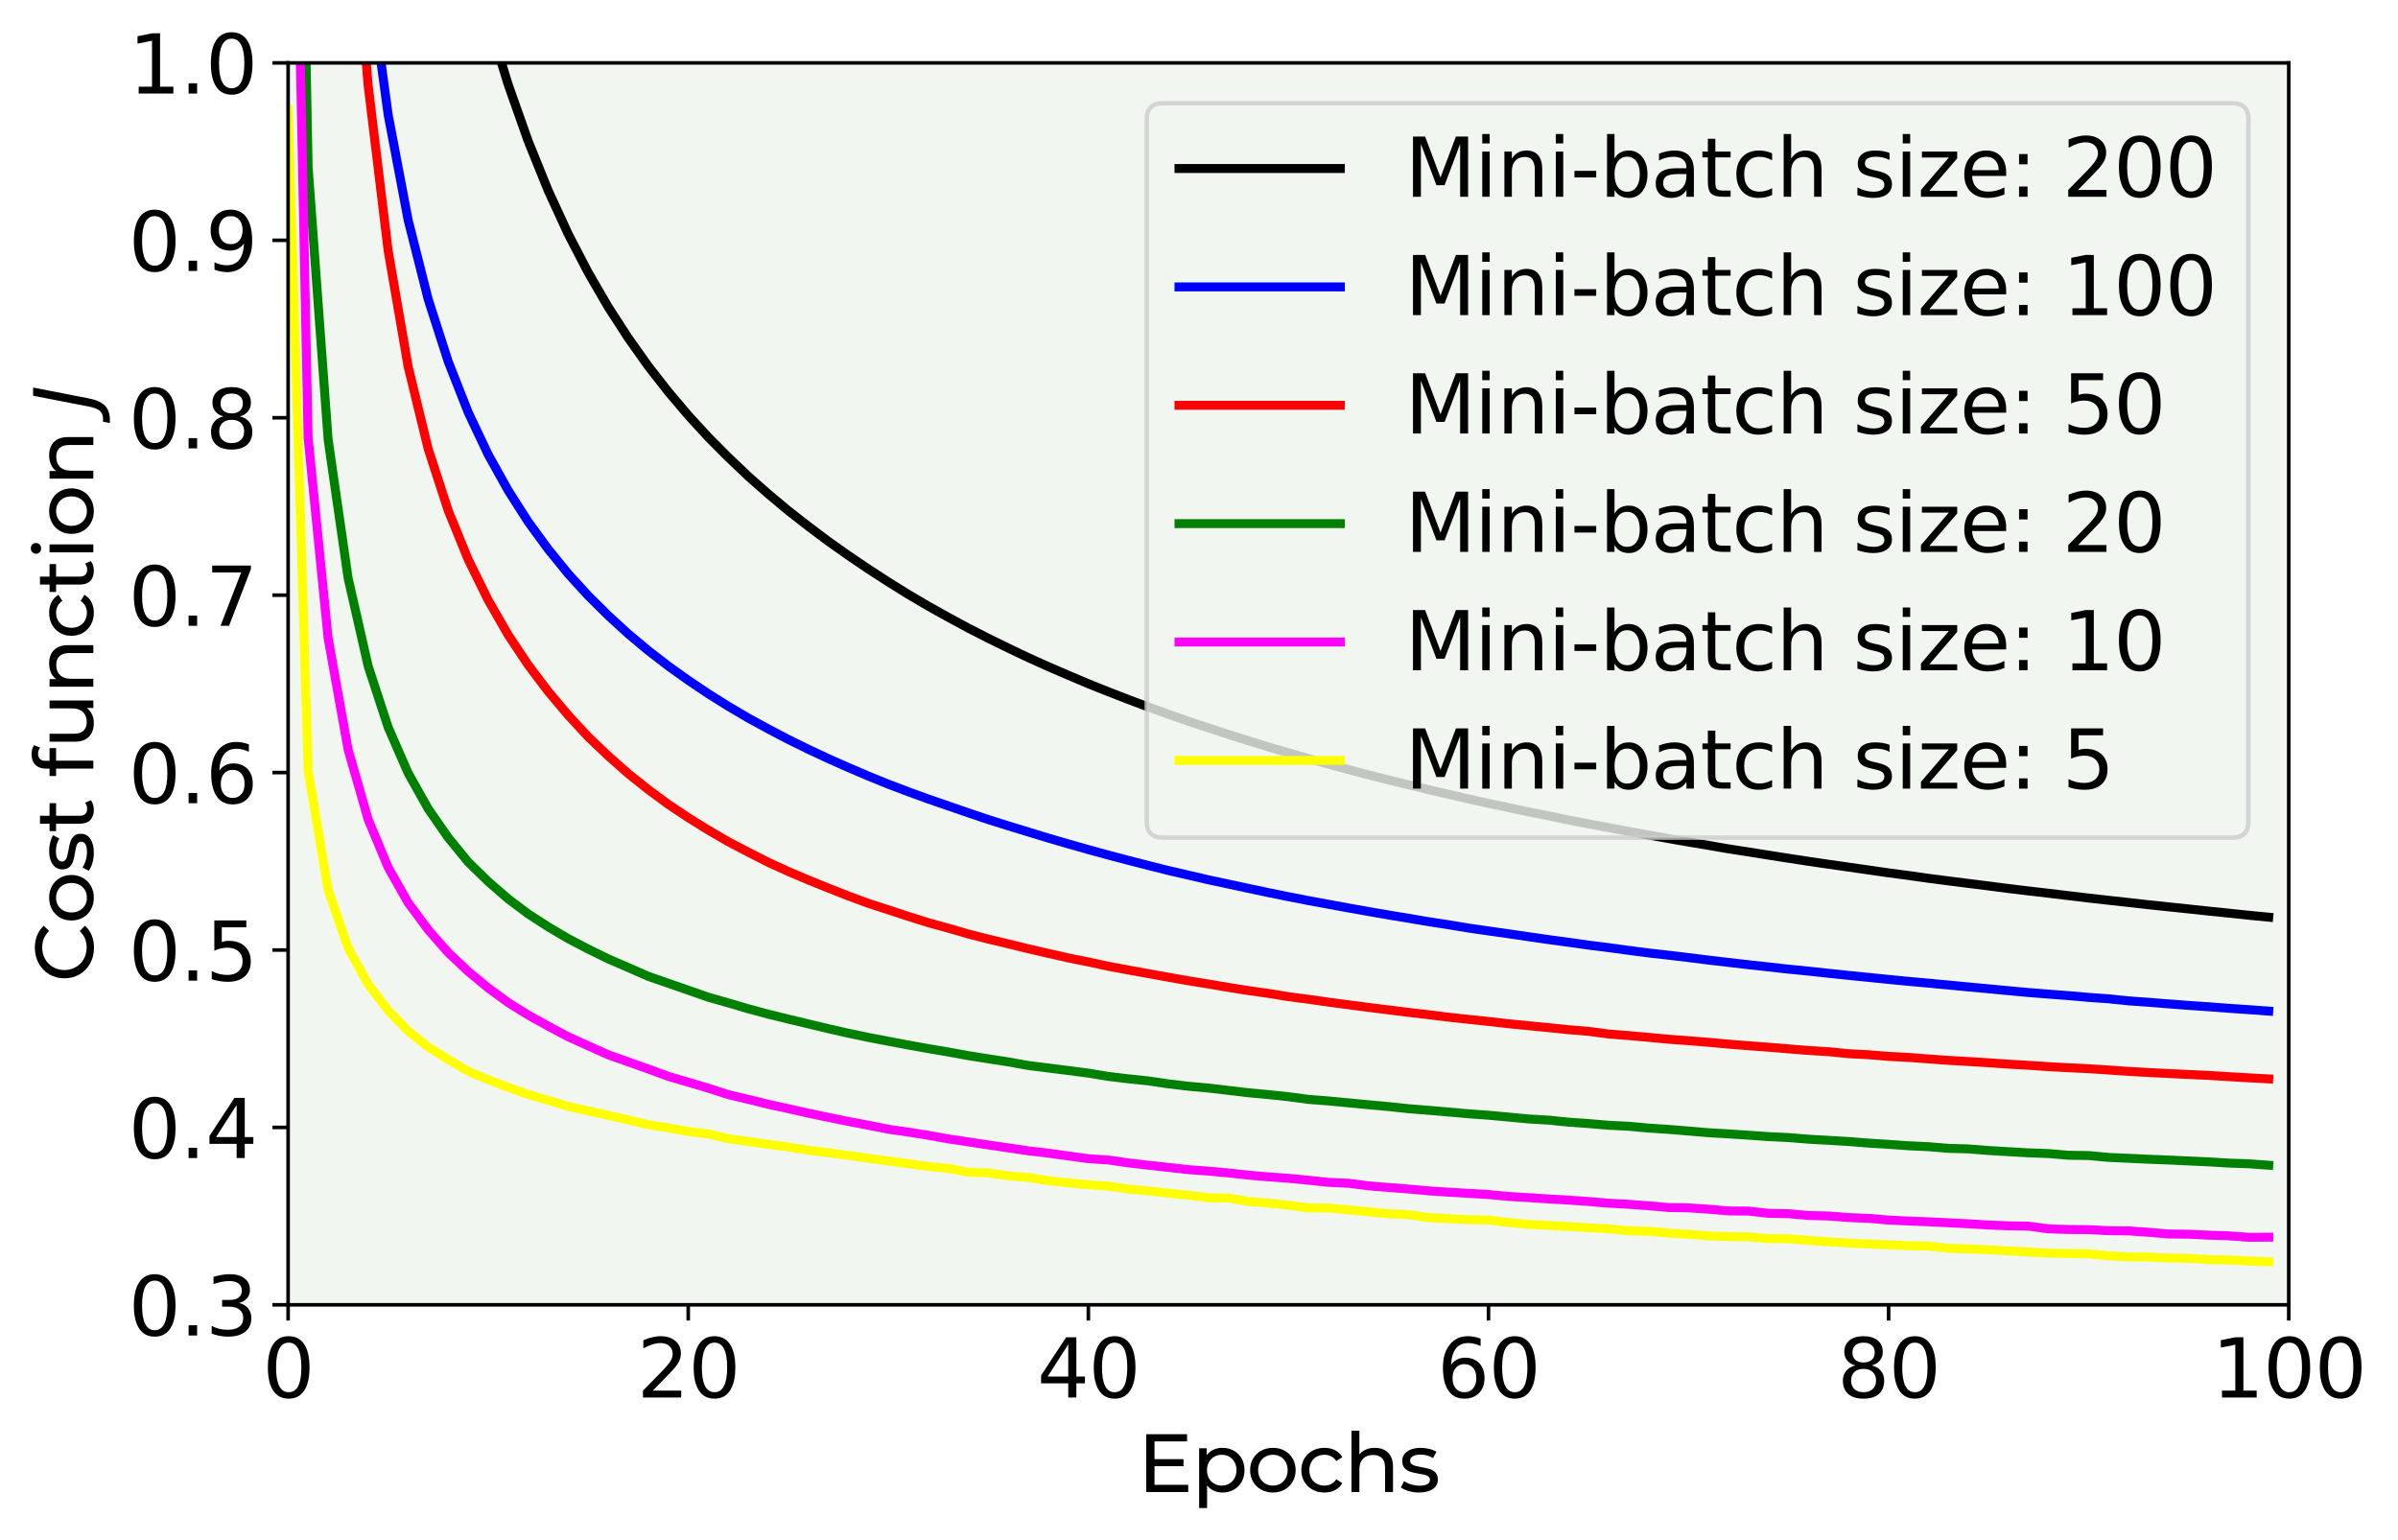<?xml version="1.0" encoding="utf-8" standalone="no"?>
<!DOCTYPE svg PUBLIC "-//W3C//DTD SVG 1.1//EN"
  "http://www.w3.org/Graphics/SVG/1.1/DTD/svg11.dtd">
<svg xmlns:xlink="http://www.w3.org/1999/xlink" width="535.064pt" height="343.709pt" viewBox="0 0 535.064 343.709" xmlns="http://www.w3.org/2000/svg" version="1.1">
 <defs>
  <style type="text/css">*{stroke-linejoin: round; stroke-linecap: butt}</style>
 </defs>
 <g id="figure_1">
  <g id="patch_1">
   <path d="M 0 343.709 
L 535.064 343.709 
L 535.064 0 
L 0 0 
z
" style="fill: #ffffff"/>
  </g>
  <g id="axes_1">
   <g id="patch_2">
    <path d="M 64.286 291.239 
L 510.686 291.239 
L 510.686 14.039 
L 64.286 14.039 
z
" style="fill: #f1f7f0"/>
   </g>
   <g id="matplotlib.axis_1">
    <g id="xtick_1">
     <g id="line2d_1">
      <defs>
       <path id="meee04d54b6" d="M 0 0 
L 0 3.5 
" style="stroke: #000000; stroke-width: 0.8"/>
      </defs>
      <g>
       <use xlink:href="#meee04d54b6" x="64.286" y="291.239" style="stroke: #000000; stroke-width: 0.8"/>
      </g>
     </g>
     <g id="text_1">
      <!-- 0 -->
      <g transform="translate(58.559 311.916)scale(0.18 -0.18)">
       <defs>
        <path id="DejaVuSans-30" d="M 2034 4250 
Q 1547 4250 1301 3770 
Q 1056 3291 1056 2328 
Q 1056 1369 1301 889 
Q 1547 409 2034 409 
Q 2525 409 2770 889 
Q 3016 1369 3016 2328 
Q 3016 3291 2770 3770 
Q 2525 4250 2034 4250 
z
M 2034 4750 
Q 2819 4750 3233 4129 
Q 3647 3509 3647 2328 
Q 3647 1150 3233 529 
Q 2819 -91 2034 -91 
Q 1250 -91 836 529 
Q 422 1150 422 2328 
Q 422 3509 836 4129 
Q 1250 4750 2034 4750 
z
" transform="scale(0.016)"/>
       </defs>
       <use xlink:href="#DejaVuSans-30"/>
      </g>
     </g>
    </g>
    <g id="xtick_2">
     <g id="line2d_2">
      <g>
       <use xlink:href="#meee04d54b6" x="153.566" y="291.239" style="stroke: #000000; stroke-width: 0.8"/>
      </g>
     </g>
     <g id="text_2">
      <!-- 20 -->
      <g transform="translate(142.113 311.916)scale(0.18 -0.18)">
       <defs>
        <path id="DejaVuSans-32" d="M 1228 531 
L 3431 531 
L 3431 0 
L 469 0 
L 469 531 
Q 828 903 1448 1529 
Q 2069 2156 2228 2338 
Q 2531 2678 2651 2914 
Q 2772 3150 2772 3378 
Q 2772 3750 2511 3984 
Q 2250 4219 1831 4219 
Q 1534 4219 1204 4116 
Q 875 4013 500 3803 
L 500 4441 
Q 881 4594 1212 4672 
Q 1544 4750 1819 4750 
Q 2544 4750 2975 4387 
Q 3406 4025 3406 3419 
Q 3406 3131 3298 2873 
Q 3191 2616 2906 2266 
Q 2828 2175 2409 1742 
Q 1991 1309 1228 531 
z
" transform="scale(0.016)"/>
       </defs>
       <use xlink:href="#DejaVuSans-32"/>
       <use xlink:href="#DejaVuSans-30" x="63.623"/>
      </g>
     </g>
    </g>
    <g id="xtick_3">
     <g id="line2d_3">
      <g>
       <use xlink:href="#meee04d54b6" x="242.846" y="291.239" style="stroke: #000000; stroke-width: 0.8"/>
      </g>
     </g>
     <g id="text_3">
      <!-- 40 -->
      <g transform="translate(231.393 311.916)scale(0.18 -0.18)">
       <defs>
        <path id="DejaVuSans-34" d="M 2419 4116 
L 825 1625 
L 2419 1625 
L 2419 4116 
z
M 2253 4666 
L 3047 4666 
L 3047 1625 
L 3713 1625 
L 3713 1100 
L 3047 1100 
L 3047 0 
L 2419 0 
L 2419 1100 
L 313 1100 
L 313 1709 
L 2253 4666 
z
" transform="scale(0.016)"/>
       </defs>
       <use xlink:href="#DejaVuSans-34"/>
       <use xlink:href="#DejaVuSans-30" x="63.623"/>
      </g>
     </g>
    </g>
    <g id="xtick_4">
     <g id="line2d_4">
      <g>
       <use xlink:href="#meee04d54b6" x="332.126" y="291.239" style="stroke: #000000; stroke-width: 0.8"/>
      </g>
     </g>
     <g id="text_4">
      <!-- 60 -->
      <g transform="translate(320.673 311.916)scale(0.18 -0.18)">
       <defs>
        <path id="DejaVuSans-36" d="M 2113 2584 
Q 1688 2584 1439 2293 
Q 1191 2003 1191 1497 
Q 1191 994 1439 701 
Q 1688 409 2113 409 
Q 2538 409 2786 701 
Q 3034 994 3034 1497 
Q 3034 2003 2786 2293 
Q 2538 2584 2113 2584 
z
M 3366 4563 
L 3366 3988 
Q 3128 4100 2886 4159 
Q 2644 4219 2406 4219 
Q 1781 4219 1451 3797 
Q 1122 3375 1075 2522 
Q 1259 2794 1537 2939 
Q 1816 3084 2150 3084 
Q 2853 3084 3261 2657 
Q 3669 2231 3669 1497 
Q 3669 778 3244 343 
Q 2819 -91 2113 -91 
Q 1303 -91 875 529 
Q 447 1150 447 2328 
Q 447 3434 972 4092 
Q 1497 4750 2381 4750 
Q 2619 4750 2861 4703 
Q 3103 4656 3366 4563 
z
" transform="scale(0.016)"/>
       </defs>
       <use xlink:href="#DejaVuSans-36"/>
       <use xlink:href="#DejaVuSans-30" x="63.623"/>
      </g>
     </g>
    </g>
    <g id="xtick_5">
     <g id="line2d_5">
      <g>
       <use xlink:href="#meee04d54b6" x="421.406" y="291.239" style="stroke: #000000; stroke-width: 0.8"/>
      </g>
     </g>
     <g id="text_5">
      <!-- 80 -->
      <g transform="translate(409.953 311.916)scale(0.18 -0.18)">
       <defs>
        <path id="DejaVuSans-38" d="M 2034 2216 
Q 1584 2216 1326 1975 
Q 1069 1734 1069 1313 
Q 1069 891 1326 650 
Q 1584 409 2034 409 
Q 2484 409 2743 651 
Q 3003 894 3003 1313 
Q 3003 1734 2745 1975 
Q 2488 2216 2034 2216 
z
M 1403 2484 
Q 997 2584 770 2862 
Q 544 3141 544 3541 
Q 544 4100 942 4425 
Q 1341 4750 2034 4750 
Q 2731 4750 3128 4425 
Q 3525 4100 3525 3541 
Q 3525 3141 3298 2862 
Q 3072 2584 2669 2484 
Q 3125 2378 3379 2068 
Q 3634 1759 3634 1313 
Q 3634 634 3220 271 
Q 2806 -91 2034 -91 
Q 1263 -91 848 271 
Q 434 634 434 1313 
Q 434 1759 690 2068 
Q 947 2378 1403 2484 
z
M 1172 3481 
Q 1172 3119 1398 2916 
Q 1625 2713 2034 2713 
Q 2441 2713 2670 2916 
Q 2900 3119 2900 3481 
Q 2900 3844 2670 4047 
Q 2441 4250 2034 4250 
Q 1625 4250 1398 4047 
Q 1172 3844 1172 3481 
z
" transform="scale(0.016)"/>
       </defs>
       <use xlink:href="#DejaVuSans-38"/>
       <use xlink:href="#DejaVuSans-30" x="63.623"/>
      </g>
     </g>
    </g>
    <g id="xtick_6">
     <g id="line2d_6">
      <g>
       <use xlink:href="#meee04d54b6" x="510.686" y="291.239" style="stroke: #000000; stroke-width: 0.8"/>
      </g>
     </g>
     <g id="text_6">
      <!-- 100 -->
      <g transform="translate(493.507 311.916)scale(0.18 -0.18)">
       <defs>
        <path id="DejaVuSans-31" d="M 794 531 
L 1825 531 
L 1825 4091 
L 703 3866 
L 703 4441 
L 1819 4666 
L 2450 4666 
L 2450 531 
L 3481 531 
L 3481 0 
L 794 0 
L 794 531 
z
" transform="scale(0.016)"/>
       </defs>
       <use xlink:href="#DejaVuSans-31"/>
       <use xlink:href="#DejaVuSans-30" x="63.623"/>
       <use xlink:href="#DejaVuSans-30" x="127.246"/>
      </g>
     </g>
    </g>
    <g id="text_7">
     <!-- Epochs -->
     <g transform="translate(253.827 333.016)scale(0.18 -0.18)">
      <defs>
       <path id="Montserrat-Medium-45" d="M 3923 557 
L 3923 0 
L 672 0 
L 672 4480 
L 3834 4480 
L 3834 3923 
L 1312 3923 
L 1312 2547 
L 3558 2547 
L 3558 2003 
L 1312 2003 
L 1312 557 
L 3923 557 
z
" transform="scale(0.016)"/>
       <path id="Montserrat-Medium-70" d="M 2381 3424 
Q 2874 3424 3264 3206 
Q 3654 2989 3875 2598 
Q 4096 2208 4096 1696 
Q 4096 1184 3875 790 
Q 3654 397 3264 179 
Q 2874 -38 2381 -38 
Q 2016 -38 1712 102 
Q 1408 243 1197 512 
L 1197 -1242 
L 582 -1242 
L 582 3392 
L 1171 3392 
L 1171 2854 
Q 1376 3136 1689 3280 
Q 2003 3424 2381 3424 
z
M 2330 499 
Q 2656 499 2915 649 
Q 3174 800 3324 1072 
Q 3475 1344 3475 1696 
Q 3475 2048 3324 2320 
Q 3174 2592 2915 2739 
Q 2656 2886 2330 2886 
Q 2010 2886 1750 2736 
Q 1491 2586 1340 2317 
Q 1190 2048 1190 1696 
Q 1190 1344 1337 1072 
Q 1485 800 1747 649 
Q 2010 499 2330 499 
z
" transform="scale(0.016)"/>
       <path id="Montserrat-Medium-6f" d="M 2035 -38 
Q 1530 -38 1126 186 
Q 723 410 496 803 
Q 269 1197 269 1696 
Q 269 2195 496 2588 
Q 723 2982 1126 3203 
Q 1530 3424 2035 3424 
Q 2541 3424 2941 3203 
Q 3341 2982 3568 2588 
Q 3795 2195 3795 1696 
Q 3795 1197 3568 803 
Q 3341 410 2941 186 
Q 2541 -38 2035 -38 
z
M 2035 499 
Q 2362 499 2621 649 
Q 2880 800 3027 1072 
Q 3174 1344 3174 1696 
Q 3174 2048 3027 2320 
Q 2880 2592 2621 2739 
Q 2362 2886 2035 2886 
Q 1709 2886 1449 2739 
Q 1190 2592 1040 2320 
Q 890 2048 890 1696 
Q 890 1344 1040 1072 
Q 1190 800 1449 649 
Q 1709 499 2035 499 
z
" transform="scale(0.016)"/>
       <path id="Montserrat-Medium-63" d="M 2061 -38 
Q 1542 -38 1136 186 
Q 730 410 499 803 
Q 269 1197 269 1696 
Q 269 2195 499 2588 
Q 730 2982 1136 3203 
Q 1542 3424 2061 3424 
Q 2522 3424 2883 3238 
Q 3245 3053 3443 2701 
L 2976 2400 
Q 2816 2643 2579 2764 
Q 2342 2886 2054 2886 
Q 1722 2886 1456 2739 
Q 1190 2592 1040 2320 
Q 890 2048 890 1696 
Q 890 1338 1040 1066 
Q 1190 794 1456 646 
Q 1722 499 2054 499 
Q 2342 499 2579 620 
Q 2816 742 2976 986 
L 3443 691 
Q 3245 339 2883 150 
Q 2522 -38 2061 -38 
z
" transform="scale(0.016)"/>
       <path id="Montserrat-Medium-68" d="M 2394 3424 
Q 3040 3424 3421 3049 
Q 3802 2675 3802 1952 
L 3802 0 
L 3187 0 
L 3187 1882 
Q 3187 2374 2950 2624 
Q 2714 2874 2272 2874 
Q 1773 2874 1485 2582 
Q 1197 2291 1197 1747 
L 1197 0 
L 582 0 
L 582 4749 
L 1197 4749 
L 1197 2912 
Q 1389 3155 1699 3289 
Q 2010 3424 2394 3424 
z
" transform="scale(0.016)"/>
       <path id="Montserrat-Medium-73" d="M 1555 -38 
Q 1139 -38 755 74 
Q 371 186 154 358 
L 410 845 
Q 634 685 954 589 
Q 1274 493 1600 493 
Q 2406 493 2406 954 
Q 2406 1107 2297 1196 
Q 2189 1286 2025 1328 
Q 1862 1370 1562 1421 
Q 1152 1485 893 1568 
Q 634 1651 448 1849 
Q 262 2048 262 2406 
Q 262 2867 646 3145 
Q 1030 3424 1677 3424 
Q 2016 3424 2355 3341 
Q 2694 3258 2912 3117 
L 2650 2630 
Q 2234 2899 1670 2899 
Q 1280 2899 1075 2771 
Q 870 2643 870 2432 
Q 870 2266 985 2170 
Q 1101 2074 1270 2029 
Q 1440 1984 1747 1926 
Q 2157 1856 2409 1776 
Q 2662 1696 2841 1504 
Q 3021 1312 3021 966 
Q 3021 506 2627 234 
Q 2234 -38 1555 -38 
z
" transform="scale(0.016)"/>
      </defs>
      <use xlink:href="#Montserrat-Medium-45"/>
      <use xlink:href="#Montserrat-Medium-70" x="67"/>
      <use xlink:href="#Montserrat-Medium-6f" x="135.2"/>
      <use xlink:href="#Montserrat-Medium-63" x="198.7"/>
      <use xlink:href="#Montserrat-Medium-68" x="255.8"/>
      <use xlink:href="#Montserrat-Medium-73" x="323.9"/>
     </g>
    </g>
   </g>
   <g id="matplotlib.axis_2">
    <g id="ytick_1">
     <g id="line2d_7">
      <defs>
       <path id="m7f4b7fbe49" d="M 0 0 
L -3.5 0 
" style="stroke: #000000; stroke-width: 0.8"/>
      </defs>
      <g>
       <use xlink:href="#m7f4b7fbe49" x="64.286" y="291.239" style="stroke: #000000; stroke-width: 0.8"/>
      </g>
     </g>
     <g id="text_8">
      <!-- 0.3 -->
      <g transform="translate(28.66 298.077)scale(0.18 -0.18)">
       <defs>
        <path id="DejaVuSans-2e" d="M 684 794 
L 1344 794 
L 1344 0 
L 684 0 
L 684 794 
z
" transform="scale(0.016)"/>
        <path id="DejaVuSans-33" d="M 2597 2516 
Q 3050 2419 3304 2112 
Q 3559 1806 3559 1356 
Q 3559 666 3084 287 
Q 2609 -91 1734 -91 
Q 1441 -91 1130 -33 
Q 819 25 488 141 
L 488 750 
Q 750 597 1062 519 
Q 1375 441 1716 441 
Q 2309 441 2620 675 
Q 2931 909 2931 1356 
Q 2931 1769 2642 2001 
Q 2353 2234 1838 2234 
L 1294 2234 
L 1294 2753 
L 1863 2753 
Q 2328 2753 2575 2939 
Q 2822 3125 2822 3475 
Q 2822 3834 2567 4026 
Q 2313 4219 1838 4219 
Q 1578 4219 1281 4162 
Q 984 4106 628 3988 
L 628 4550 
Q 988 4650 1302 4700 
Q 1616 4750 1894 4750 
Q 2613 4750 3031 4423 
Q 3450 4097 3450 3541 
Q 3450 3153 3228 2886 
Q 3006 2619 2597 2516 
z
" transform="scale(0.016)"/>
       </defs>
       <use xlink:href="#DejaVuSans-30"/>
       <use xlink:href="#DejaVuSans-2e" x="63.623"/>
       <use xlink:href="#DejaVuSans-33" x="95.41"/>
      </g>
     </g>
    </g>
    <g id="ytick_2">
     <g id="line2d_8">
      <g>
       <use xlink:href="#m7f4b7fbe49" x="64.286" y="251.639" style="stroke: #000000; stroke-width: 0.8"/>
      </g>
     </g>
     <g id="text_9">
      <!-- 0.4 -->
      <g transform="translate(28.66 258.477)scale(0.18 -0.18)">
       <use xlink:href="#DejaVuSans-30"/>
       <use xlink:href="#DejaVuSans-2e" x="63.623"/>
       <use xlink:href="#DejaVuSans-34" x="95.41"/>
      </g>
     </g>
    </g>
    <g id="ytick_3">
     <g id="line2d_9">
      <g>
       <use xlink:href="#m7f4b7fbe49" x="64.286" y="212.039" style="stroke: #000000; stroke-width: 0.8"/>
      </g>
     </g>
     <g id="text_10">
      <!-- 0.5 -->
      <g transform="translate(28.66 218.877)scale(0.18 -0.18)">
       <defs>
        <path id="DejaVuSans-35" d="M 691 4666 
L 3169 4666 
L 3169 4134 
L 1269 4134 
L 1269 2991 
Q 1406 3038 1543 3061 
Q 1681 3084 1819 3084 
Q 2600 3084 3056 2656 
Q 3513 2228 3513 1497 
Q 3513 744 3044 326 
Q 2575 -91 1722 -91 
Q 1428 -91 1123 -41 
Q 819 9 494 109 
L 494 744 
Q 775 591 1075 516 
Q 1375 441 1709 441 
Q 2250 441 2565 725 
Q 2881 1009 2881 1497 
Q 2881 1984 2565 2268 
Q 2250 2553 1709 2553 
Q 1456 2553 1204 2497 
Q 953 2441 691 2322 
L 691 4666 
z
" transform="scale(0.016)"/>
       </defs>
       <use xlink:href="#DejaVuSans-30"/>
       <use xlink:href="#DejaVuSans-2e" x="63.623"/>
       <use xlink:href="#DejaVuSans-35" x="95.41"/>
      </g>
     </g>
    </g>
    <g id="ytick_4">
     <g id="line2d_10">
      <g>
       <use xlink:href="#m7f4b7fbe49" x="64.286" y="172.439" style="stroke: #000000; stroke-width: 0.8"/>
      </g>
     </g>
     <g id="text_11">
      <!-- 0.6 -->
      <g transform="translate(28.66 179.277)scale(0.18 -0.18)">
       <use xlink:href="#DejaVuSans-30"/>
       <use xlink:href="#DejaVuSans-2e" x="63.623"/>
       <use xlink:href="#DejaVuSans-36" x="95.41"/>
      </g>
     </g>
    </g>
    <g id="ytick_5">
     <g id="line2d_11">
      <g>
       <use xlink:href="#m7f4b7fbe49" x="64.286" y="132.839" style="stroke: #000000; stroke-width: 0.8"/>
      </g>
     </g>
     <g id="text_12">
      <!-- 0.7 -->
      <g transform="translate(28.66 139.677)scale(0.18 -0.18)">
       <defs>
        <path id="DejaVuSans-37" d="M 525 4666 
L 3525 4666 
L 3525 4397 
L 1831 0 
L 1172 0 
L 2766 4134 
L 525 4134 
L 525 4666 
z
" transform="scale(0.016)"/>
       </defs>
       <use xlink:href="#DejaVuSans-30"/>
       <use xlink:href="#DejaVuSans-2e" x="63.623"/>
       <use xlink:href="#DejaVuSans-37" x="95.41"/>
      </g>
     </g>
    </g>
    <g id="ytick_6">
     <g id="line2d_12">
      <g>
       <use xlink:href="#m7f4b7fbe49" x="64.286" y="93.239" style="stroke: #000000; stroke-width: 0.8"/>
      </g>
     </g>
     <g id="text_13">
      <!-- 0.8 -->
      <g transform="translate(28.66 100.077)scale(0.18 -0.18)">
       <use xlink:href="#DejaVuSans-30"/>
       <use xlink:href="#DejaVuSans-2e" x="63.623"/>
       <use xlink:href="#DejaVuSans-38" x="95.41"/>
      </g>
     </g>
    </g>
    <g id="ytick_7">
     <g id="line2d_13">
      <g>
       <use xlink:href="#m7f4b7fbe49" x="64.286" y="53.639" style="stroke: #000000; stroke-width: 0.8"/>
      </g>
     </g>
     <g id="text_14">
      <!-- 0.9 -->
      <g transform="translate(28.66 60.477)scale(0.18 -0.18)">
       <defs>
        <path id="DejaVuSans-39" d="M 703 97 
L 703 672 
Q 941 559 1184 500 
Q 1428 441 1663 441 
Q 2288 441 2617 861 
Q 2947 1281 2994 2138 
Q 2813 1869 2534 1725 
Q 2256 1581 1919 1581 
Q 1219 1581 811 2004 
Q 403 2428 403 3163 
Q 403 3881 828 4315 
Q 1253 4750 1959 4750 
Q 2769 4750 3195 4129 
Q 3622 3509 3622 2328 
Q 3622 1225 3098 567 
Q 2575 -91 1691 -91 
Q 1453 -91 1209 -44 
Q 966 3 703 97 
z
M 1959 2075 
Q 2384 2075 2632 2365 
Q 2881 2656 2881 3163 
Q 2881 3666 2632 3958 
Q 2384 4250 1959 4250 
Q 1534 4250 1286 3958 
Q 1038 3666 1038 3163 
Q 1038 2656 1286 2365 
Q 1534 2075 1959 2075 
z
" transform="scale(0.016)"/>
       </defs>
       <use xlink:href="#DejaVuSans-30"/>
       <use xlink:href="#DejaVuSans-2e" x="63.623"/>
       <use xlink:href="#DejaVuSans-39" x="95.41"/>
      </g>
     </g>
    </g>
    <g id="ytick_8">
     <g id="line2d_14">
      <g>
       <use xlink:href="#m7f4b7fbe49" x="64.286" y="14.039" style="stroke: #000000; stroke-width: 0.8"/>
      </g>
     </g>
     <g id="text_15">
      <!-- 1.0 -->
      <g transform="translate(28.66 20.877)scale(0.18 -0.18)">
       <use xlink:href="#DejaVuSans-31"/>
       <use xlink:href="#DejaVuSans-2e" x="63.623"/>
       <use xlink:href="#DejaVuSans-30" x="95.41"/>
      </g>
     </g>
    </g>
    <g id="text_16">
     <!-- Cost function $J$ -->
     <g transform="translate(20.88 219.239)rotate(-90)scale(0.18 -0.18)">
      <defs>
       <path id="Montserrat-Medium-43" d="M 2675 -51 
Q 2003 -51 1462 246 
Q 922 544 614 1065 
Q 307 1587 307 2240 
Q 307 2893 614 3414 
Q 922 3936 1466 4233 
Q 2010 4531 2682 4531 
Q 3206 4531 3641 4355 
Q 4077 4179 4384 3834 
L 3968 3430 
Q 3462 3962 2707 3962 
Q 2208 3962 1805 3738 
Q 1402 3514 1174 3120 
Q 947 2726 947 2240 
Q 947 1754 1174 1360 
Q 1402 966 1805 742 
Q 2208 518 2707 518 
Q 3456 518 3968 1056 
L 4384 653 
Q 4077 307 3638 128 
Q 3200 -51 2675 -51 
z
" transform="scale(0.016)"/>
       <path id="Montserrat-Medium-74" d="M 2490 198 
Q 2355 83 2156 22 
Q 1958 -38 1747 -38 
Q 1235 -38 953 237 
Q 672 512 672 1024 
L 672 2886 
L 96 2886 
L 96 3392 
L 672 3392 
L 672 4134 
L 1286 4134 
L 1286 3392 
L 2259 3392 
L 2259 2886 
L 1286 2886 
L 1286 1050 
Q 1286 774 1424 627 
Q 1562 480 1818 480 
Q 2099 480 2298 640 
L 2490 198 
z
" transform="scale(0.016)"/>
       <path id="Montserrat-Medium-20" transform="scale(0.016)"/>
       <path id="Montserrat-Medium-66" d="M 1824 4282 
Q 1274 4282 1274 3686 
L 1274 3392 
L 2259 3392 
L 2259 2886 
L 1286 2886 
L 1286 0 
L 672 0 
L 672 2886 
L 96 2886 
L 96 3392 
L 672 3392 
L 672 3693 
Q 672 4198 966 4492 
Q 1261 4787 1792 4787 
Q 1997 4787 2176 4736 
Q 2355 4685 2483 4589 
L 2298 4122 
Q 2086 4282 1824 4282 
z
" transform="scale(0.016)"/>
       <path id="Montserrat-Medium-75" d="M 3744 3392 
L 3744 0 
L 3162 0 
L 3162 512 
Q 2976 250 2672 106 
Q 2368 -38 2010 -38 
Q 1331 -38 940 336 
Q 550 710 550 1440 
L 550 3392 
L 1165 3392 
L 1165 1510 
Q 1165 1018 1401 765 
Q 1638 512 2080 512 
Q 2566 512 2848 806 
Q 3130 1101 3130 1638 
L 3130 3392 
L 3744 3392 
z
" transform="scale(0.016)"/>
       <path id="Montserrat-Medium-6e" d="M 2394 3424 
Q 3040 3424 3421 3049 
Q 3802 2675 3802 1952 
L 3802 0 
L 3187 0 
L 3187 1882 
Q 3187 2374 2950 2624 
Q 2714 2874 2272 2874 
Q 1773 2874 1485 2582 
Q 1197 2291 1197 1747 
L 1197 0 
L 582 0 
L 582 3392 
L 1171 3392 
L 1171 2880 
Q 1357 3142 1673 3283 
Q 1990 3424 2394 3424 
z
" transform="scale(0.016)"/>
       <path id="Montserrat-Medium-69" d="M 582 3392 
L 1197 3392 
L 1197 0 
L 582 0 
L 582 3392 
z
M 890 4045 
Q 710 4045 592 4160 
Q 474 4275 474 4442 
Q 474 4608 592 4726 
Q 710 4845 890 4845 
Q 1069 4845 1187 4733 
Q 1306 4621 1306 4454 
Q 1306 4282 1187 4163 
Q 1069 4045 890 4045 
z
" transform="scale(0.016)"/>
       <path id="DejaVuSans-Oblique-4a" d="M 1069 4666 
L 1703 4666 
L 856 325 
Q 691 -522 298 -901 
Q -94 -1281 -800 -1281 
L -1050 -1281 
L -947 -750 
L -750 -750 
Q -328 -750 -109 -509 
Q 109 -269 225 325 
L 1069 4666 
z
" transform="scale(0.016)"/>
      </defs>
      <use xlink:href="#Montserrat-Medium-43" transform="translate(0 0.297)"/>
      <use xlink:href="#Montserrat-Medium-6f" transform="translate(72.3 0.297)"/>
      <use xlink:href="#Montserrat-Medium-73" transform="translate(135.8 0.297)"/>
      <use xlink:href="#Montserrat-Medium-74" transform="translate(185.9 0.297)"/>
      <use xlink:href="#Montserrat-Medium-20" transform="translate(227.3 0.297)"/>
      <use xlink:href="#Montserrat-Medium-66" transform="translate(254.2 0.297)"/>
      <use xlink:href="#Montserrat-Medium-75" transform="translate(289.5 0.297)"/>
      <use xlink:href="#Montserrat-Medium-6e" transform="translate(357.2 0.297)"/>
      <use xlink:href="#Montserrat-Medium-63" transform="translate(425.3 0.297)"/>
      <use xlink:href="#Montserrat-Medium-74" transform="translate(482.4 0.297)"/>
      <use xlink:href="#Montserrat-Medium-69" transform="translate(523.8 0.297)"/>
      <use xlink:href="#Montserrat-Medium-6f" transform="translate(551.7 0.297)"/>
      <use xlink:href="#Montserrat-Medium-6e" transform="translate(615.2 0.297)"/>
      <use xlink:href="#Montserrat-Medium-20" transform="translate(683.3 0.297)"/>
      <use xlink:href="#DejaVuSans-Oblique-4a" transform="translate(710.2 0.297)"/>
     </g>
    </g>
   </g>
   <g id="line2d_15">
    <path d="M 107.515 -1 
L 108.926 4.31 
L 113.39 18.878 
L 117.854 31.494 
L 122.318 42.535 
L 126.782 52.231 
L 131.246 60.829 
L 135.71 68.52 
L 140.174 75.417 
L 144.638 81.711 
L 149.102 87.433 
L 153.566 92.694 
L 158.03 97.573 
L 162.494 102.062 
L 166.958 106.306 
L 171.422 110.245 
L 175.886 113.979 
L 180.35 117.462 
L 184.814 120.811 
L 189.278 123.97 
L 193.742 126.994 
L 198.206 129.887 
L 202.67 132.666 
L 207.134 135.29 
L 211.598 137.784 
L 216.062 140.195 
L 220.526 142.474 
L 224.99 144.661 
L 229.454 146.784 
L 233.918 148.797 
L 238.382 150.722 
L 242.846 152.611 
L 247.31 154.395 
L 251.774 156.132 
L 256.238 157.806 
L 260.702 159.423 
L 265.166 160.982 
L 269.63 162.462 
L 274.094 163.93 
L 278.558 165.328 
L 283.022 166.712 
L 287.486 168.015 
L 291.95 169.305 
L 296.414 170.559 
L 300.878 171.765 
L 305.342 172.95 
L 309.806 174.071 
L 314.27 175.169 
L 318.734 176.252 
L 323.198 177.283 
L 327.662 178.315 
L 332.126 179.314 
L 336.59 180.249 
L 341.054 181.207 
L 345.518 182.088 
L 349.982 183.02 
L 354.446 183.89 
L 358.91 184.723 
L 363.374 185.569 
L 367.838 186.377 
L 372.302 187.166 
L 376.766 187.95 
L 381.23 188.688 
L 385.694 189.463 
L 390.158 190.154 
L 394.622 190.867 
L 399.086 191.562 
L 403.55 192.249 
L 408.014 192.898 
L 412.478 193.538 
L 416.942 194.18 
L 421.406 194.823 
L 425.87 195.412 
L 430.334 196.042 
L 434.798 196.62 
L 439.262 197.184 
L 443.726 197.743 
L 448.19 198.324 
L 452.654 198.86 
L 457.118 199.375 
L 461.582 199.914 
L 466.046 200.445 
L 470.51 200.945 
L 474.974 201.438 
L 479.438 201.941 
L 483.902 202.41 
L 488.366 202.877 
L 492.83 203.356 
L 497.294 203.811 
L 501.758 204.283 
L 506.222 204.711 
" clip-path="url(#pcb1ffd0da6)" style="fill: none; stroke: #000000; stroke-width: 2; stroke-linecap: square"/>
   </g>
   <g id="line2d_16">
    <path d="M 83 -1 
L 86.606 25.591 
L 91.07 49.126 
L 95.534 66.765 
L 99.998 80.662 
L 104.462 92.026 
L 108.926 101.459 
L 113.39 109.471 
L 117.854 116.467 
L 122.318 122.576 
L 126.782 128.065 
L 131.246 132.959 
L 135.71 137.381 
L 140.174 141.471 
L 144.638 145.202 
L 149.102 148.65 
L 153.566 151.835 
L 158.03 154.839 
L 162.494 157.635 
L 166.958 160.266 
L 171.422 162.7 
L 175.886 165.041 
L 180.35 167.239 
L 184.814 169.32 
L 189.278 171.306 
L 193.742 173.213 
L 198.206 175.029 
L 202.67 176.719 
L 207.134 178.344 
L 211.598 179.882 
L 216.062 181.425 
L 220.526 182.927 
L 224.99 184.334 
L 229.454 185.696 
L 233.918 187.058 
L 238.382 188.363 
L 242.846 189.629 
L 247.31 190.855 
L 251.774 192.029 
L 256.238 193.176 
L 260.702 194.3 
L 265.166 195.331 
L 269.63 196.373 
L 274.094 197.322 
L 278.558 198.286 
L 283.022 199.233 
L 287.486 200.138 
L 291.95 201.012 
L 296.414 201.832 
L 300.878 202.65 
L 305.342 203.449 
L 309.806 204.217 
L 314.27 204.956 
L 318.734 205.714 
L 323.198 206.397 
L 327.662 207.138 
L 332.126 207.782 
L 336.59 208.414 
L 341.054 209.071 
L 345.518 209.715 
L 349.982 210.314 
L 354.446 210.95 
L 358.91 211.504 
L 363.374 212.115 
L 367.838 212.697 
L 372.302 213.197 
L 376.766 213.726 
L 381.23 214.291 
L 385.694 214.811 
L 390.158 215.329 
L 394.622 215.819 
L 399.086 216.314 
L 403.55 216.754 
L 408.014 217.237 
L 412.478 217.707 
L 416.942 218.153 
L 421.406 218.606 
L 425.87 219.038 
L 430.334 219.441 
L 434.798 219.859 
L 439.262 220.285 
L 443.726 220.699 
L 448.19 221.12 
L 452.654 221.535 
L 457.118 221.885 
L 461.582 222.226 
L 466.046 222.614 
L 470.51 222.932 
L 474.974 223.395 
L 479.438 223.708 
L 483.902 224.065 
L 488.366 224.405 
L 492.83 224.71 
L 497.294 225.051 
L 501.758 225.351 
L 506.222 225.681 
" clip-path="url(#pcb1ffd0da6)" style="fill: none; stroke: #0000ff; stroke-width: 2; stroke-linecap: square"/>
   </g>
   <g id="line2d_17">
    <path d="M 80.475 -1 
L 82.142 19.047 
L 86.606 55.928 
L 91.07 81.835 
L 95.534 100.162 
L 99.998 113.908 
L 104.462 124.871 
L 108.926 133.932 
L 113.39 141.71 
L 117.854 148.42 
L 122.318 154.336 
L 126.782 159.633 
L 131.246 164.463 
L 135.71 168.716 
L 140.174 172.667 
L 144.638 176.223 
L 149.102 179.521 
L 153.566 182.502 
L 158.03 185.266 
L 162.494 187.871 
L 166.958 190.195 
L 171.422 192.472 
L 175.886 194.512 
L 180.35 196.413 
L 184.814 198.21 
L 189.278 199.974 
L 193.742 201.624 
L 198.206 203.07 
L 202.67 204.534 
L 207.134 205.942 
L 211.598 207.169 
L 216.062 208.467 
L 220.526 209.606 
L 224.99 210.673 
L 229.454 211.767 
L 233.918 212.801 
L 238.382 213.809 
L 242.846 214.707 
L 247.31 215.671 
L 251.774 216.501 
L 256.238 217.313 
L 260.702 218.117 
L 265.166 218.909 
L 269.63 219.622 
L 274.094 220.393 
L 278.558 221.096 
L 283.022 221.722 
L 287.486 222.454 
L 291.95 223.036 
L 296.414 223.672 
L 300.878 224.263 
L 305.342 224.852 
L 309.806 225.406 
L 314.27 225.964 
L 318.734 226.48 
L 323.198 227.034 
L 327.662 227.52 
L 332.126 227.982 
L 336.59 228.496 
L 341.054 228.933 
L 345.518 229.368 
L 349.982 229.829 
L 354.446 230.188 
L 358.91 230.787 
L 363.374 231.137 
L 367.838 231.532 
L 372.302 231.958 
L 376.766 232.281 
L 381.23 232.641 
L 385.694 233.05 
L 390.158 233.406 
L 394.622 233.736 
L 399.086 234.105 
L 403.55 234.465 
L 408.014 234.739 
L 412.478 235.185 
L 416.942 235.417 
L 421.406 235.783 
L 425.87 236.013 
L 430.334 236.354 
L 434.798 236.676 
L 439.262 236.931 
L 443.726 237.205 
L 448.19 237.523 
L 452.654 237.772 
L 457.118 238.076 
L 461.582 238.316 
L 466.046 238.533 
L 470.51 238.824 
L 474.974 239.131 
L 479.438 239.379 
L 483.902 239.611 
L 488.366 239.824 
L 492.83 240.028 
L 497.294 240.309 
L 501.758 240.567 
L 506.222 240.809 
" clip-path="url(#pcb1ffd0da6)" style="fill: none; stroke: #ff0000; stroke-width: 2; stroke-linecap: square"/>
   </g>
   <g id="line2d_18">
    <path d="M 68.018 -1 
L 68.75 37.285 
L 73.214 98.125 
L 77.678 129.055 
L 82.142 148.664 
L 86.606 162.323 
L 91.07 172.546 
L 95.534 180.505 
L 99.998 186.942 
L 104.462 192.394 
L 108.926 196.759 
L 113.39 200.629 
L 117.854 203.981 
L 122.318 206.869 
L 126.782 209.502 
L 131.246 211.84 
L 135.71 214.023 
L 140.174 215.952 
L 144.638 217.912 
L 149.102 219.461 
L 153.566 221.013 
L 158.03 222.575 
L 162.494 223.846 
L 166.958 225.158 
L 171.422 226.363 
L 175.886 227.459 
L 180.35 228.527 
L 184.814 229.602 
L 189.278 230.612 
L 193.742 231.549 
L 198.206 232.404 
L 202.67 233.246 
L 207.134 234.048 
L 211.598 234.801 
L 216.062 235.622 
L 220.526 236.323 
L 224.99 237.012 
L 229.454 237.818 
L 233.918 238.378 
L 238.382 238.937 
L 242.846 239.517 
L 247.31 240.255 
L 251.774 240.794 
L 256.238 241.254 
L 260.702 241.92 
L 265.166 242.443 
L 269.63 242.849 
L 274.094 243.373 
L 278.558 243.904 
L 283.022 244.309 
L 287.486 244.784 
L 291.95 245.385 
L 296.414 245.726 
L 300.878 246.152 
L 305.342 246.581 
L 309.806 246.979 
L 314.27 247.458 
L 318.734 247.815 
L 323.198 248.196 
L 327.662 248.591 
L 332.126 248.914 
L 336.59 249.326 
L 341.054 249.749 
L 345.518 250.008 
L 349.982 250.462 
L 354.446 250.777 
L 358.91 251.155 
L 363.374 251.376 
L 367.838 251.787 
L 372.302 252.074 
L 376.766 252.445 
L 381.23 252.821 
L 385.694 253.08 
L 390.158 253.376 
L 394.622 253.689 
L 399.086 253.901 
L 403.55 254.266 
L 408.014 254.518 
L 412.478 254.782 
L 416.942 255.137 
L 421.406 255.417 
L 425.87 255.735 
L 430.334 255.942 
L 434.798 256.311 
L 439.262 256.437 
L 443.726 256.788 
L 448.19 257.058 
L 452.654 257.311 
L 457.118 257.475 
L 461.582 257.856 
L 466.046 257.916 
L 470.51 258.331 
L 474.974 258.532 
L 479.438 258.741 
L 483.902 258.916 
L 488.366 259.123 
L 492.83 259.326 
L 497.294 259.597 
L 501.758 259.752 
L 506.222 260.077 
" clip-path="url(#pcb1ffd0da6)" style="fill: none; stroke: #008000; stroke-width: 2; stroke-linecap: square"/>
   </g>
   <g id="line2d_19">
    <path d="M 66.71 -1 
L 68.75 97.668 
L 73.214 142.452 
L 77.678 167.315 
L 82.142 182.88 
L 86.606 193.606 
L 91.07 201.479 
L 95.534 207.515 
L 99.998 212.615 
L 104.462 216.814 
L 108.926 220.506 
L 113.39 223.776 
L 117.854 226.557 
L 122.318 229.036 
L 126.782 231.41 
L 131.246 233.424 
L 135.71 235.422 
L 140.174 237.011 
L 144.638 238.596 
L 149.102 240.239 
L 153.566 241.544 
L 158.03 242.878 
L 162.494 244.316 
L 166.958 245.374 
L 171.422 246.48 
L 175.886 247.448 
L 180.35 248.459 
L 184.814 249.393 
L 189.278 250.305 
L 193.742 251.157 
L 198.206 252.043 
L 202.67 252.681 
L 207.134 253.391 
L 211.598 254.201 
L 216.062 254.867 
L 220.526 255.55 
L 224.99 256.204 
L 229.454 256.864 
L 233.918 257.386 
L 238.382 258.007 
L 242.846 258.618 
L 247.31 258.908 
L 251.774 259.554 
L 256.238 260.078 
L 260.702 260.563 
L 265.166 261.067 
L 269.63 261.391 
L 274.094 261.793 
L 278.558 262.291 
L 283.022 262.671 
L 287.486 262.998 
L 291.95 263.422 
L 296.414 263.901 
L 300.878 264.098 
L 305.342 264.678 
L 309.806 265.042 
L 314.27 265.383 
L 318.734 265.793 
L 323.198 266.089 
L 327.662 266.349 
L 332.126 266.62 
L 336.59 267.04 
L 341.054 267.314 
L 345.518 267.6 
L 349.982 267.858 
L 354.446 268.17 
L 358.91 268.551 
L 363.374 268.795 
L 367.838 269.122 
L 372.302 269.517 
L 376.766 269.588 
L 381.23 269.894 
L 385.694 270.277 
L 390.158 270.311 
L 394.622 270.816 
L 399.086 270.894 
L 403.55 271.296 
L 408.014 271.405 
L 412.478 271.753 
L 416.942 271.935 
L 421.406 272.315 
L 425.87 272.527 
L 430.334 272.701 
L 434.798 272.925 
L 439.262 273.147 
L 443.726 273.424 
L 448.19 273.596 
L 452.654 273.679 
L 457.118 274.278 
L 461.582 274.42 
L 466.046 274.452 
L 470.51 274.69 
L 474.974 274.736 
L 479.438 275.043 
L 483.902 275.426 
L 488.366 275.473 
L 492.83 275.688 
L 497.294 275.828 
L 501.758 276.164 
L 506.222 276.133 
" clip-path="url(#pcb1ffd0da6)" style="fill: none; stroke: #ff00ff; stroke-width: 2; stroke-linecap: square"/>
   </g>
   <g id="line2d_20">
    <path d="M 64.286 24.477 
L 68.75 171.996 
L 73.214 198.608 
L 77.678 211.578 
L 82.142 219.671 
L 86.606 225.513 
L 91.07 230.142 
L 95.534 233.683 
L 99.998 236.471 
L 104.462 239.104 
L 108.926 240.986 
L 113.39 242.702 
L 117.854 244.282 
L 122.318 245.587 
L 126.782 246.97 
L 131.246 247.955 
L 135.71 248.945 
L 140.174 249.971 
L 144.638 251.026 
L 149.102 251.733 
L 153.566 252.54 
L 158.03 253.094 
L 162.494 254.17 
L 166.958 254.765 
L 171.422 255.433 
L 175.886 255.997 
L 180.35 256.731 
L 184.814 257.281 
L 189.278 257.885 
L 193.742 258.53 
L 198.206 259.133 
L 202.67 259.73 
L 207.134 260.342 
L 211.598 260.788 
L 216.062 261.635 
L 220.526 261.799 
L 224.99 262.451 
L 229.454 262.81 
L 233.918 263.548 
L 238.382 264.014 
L 242.846 264.441 
L 247.31 264.739 
L 251.774 265.402 
L 256.238 265.813 
L 260.702 266.323 
L 265.166 266.769 
L 269.63 267.333 
L 274.094 267.407 
L 278.558 268.171 
L 283.022 268.519 
L 287.486 268.999 
L 291.95 269.597 
L 296.414 269.623 
L 300.878 270.045 
L 305.342 270.456 
L 309.806 270.913 
L 314.27 271.098 
L 318.734 271.762 
L 323.198 271.996 
L 327.662 272.208 
L 332.126 272.314 
L 336.59 272.854 
L 341.054 273.279 
L 345.518 273.504 
L 349.982 273.767 
L 354.446 274.025 
L 358.91 274.268 
L 363.374 274.7 
L 367.838 274.823 
L 372.302 275.22 
L 376.766 275.492 
L 381.23 275.85 
L 385.694 275.997 
L 390.158 276.069 
L 394.622 276.462 
L 399.086 276.489 
L 403.55 276.839 
L 408.014 277.182 
L 412.478 277.431 
L 416.942 277.665 
L 421.406 277.835 
L 425.87 278.051 
L 430.334 278.118 
L 434.798 278.631 
L 439.262 278.759 
L 443.726 278.934 
L 448.19 279.204 
L 452.654 279.434 
L 457.118 279.696 
L 461.582 279.785 
L 466.046 279.857 
L 470.51 280.288 
L 474.974 280.54 
L 479.438 280.561 
L 483.902 280.784 
L 488.366 280.843 
L 492.83 281.153 
L 497.294 281.222 
L 501.758 281.463 
L 506.222 281.621 
" clip-path="url(#pcb1ffd0da6)" style="fill: none; stroke: #ffff00; stroke-width: 2; stroke-linecap: square"/>
   </g>
   <g id="patch_3">
    <path d="M 64.286 291.239 
L 64.286 14.039 
" style="fill: none; stroke: #000000; stroke-width: 0.8; stroke-linejoin: miter; stroke-linecap: square"/>
   </g>
   <g id="patch_4">
    <path d="M 510.686 291.239 
L 510.686 14.039 
" style="fill: none; stroke: #000000; stroke-width: 0.8; stroke-linejoin: miter; stroke-linecap: square"/>
   </g>
   <g id="patch_5">
    <path d="M 64.286 291.239 
L 510.686 291.239 
" style="fill: none; stroke: #000000; stroke-width: 0.8; stroke-linejoin: miter; stroke-linecap: square"/>
   </g>
   <g id="patch_6">
    <path d="M 64.286 14.039 
L 510.686 14.039 
" style="fill: none; stroke: #000000; stroke-width: 0.8; stroke-linejoin: miter; stroke-linecap: square"/>
   </g>
   <g id="legend_1">
    <g id="patch_7">
     <path d="M 259.47 186.962 
L 498.086 186.962 
Q 501.686 186.962 501.686 183.362 
L 501.686 26.639 
Q 501.686 23.039 498.086 23.039 
L 259.47 23.039 
Q 255.87 23.039 255.87 26.639 
L 255.87 183.362 
Q 255.87 186.962 259.47 186.962 
z
" style="fill: #f1f7f0; opacity: 0.8; stroke: #cccccc; stroke-linejoin: miter"/>
    </g>
    <g id="line2d_21">
     <path d="M 263.07 37.616 
L 281.07 37.616 
L 299.07 37.616 
" style="fill: none; stroke: #000000; stroke-width: 2; stroke-linecap: square"/>
    </g>
    <g id="text_17">
     <!-- Mini-batch size: 200 -->
     <g transform="translate(313.47 43.916)scale(0.18 -0.18)">
      <defs>
       <path id="DejaVuSans-4d" d="M 628 4666 
L 1569 4666 
L 2759 1491 
L 3956 4666 
L 4897 4666 
L 4897 0 
L 4281 0 
L 4281 4097 
L 3078 897 
L 2444 897 
L 1241 4097 
L 1241 0 
L 628 0 
L 628 4666 
z
" transform="scale(0.016)"/>
       <path id="DejaVuSans-69" d="M 603 3500 
L 1178 3500 
L 1178 0 
L 603 0 
L 603 3500 
z
M 603 4863 
L 1178 4863 
L 1178 4134 
L 603 4134 
L 603 4863 
z
" transform="scale(0.016)"/>
       <path id="DejaVuSans-6e" d="M 3513 2113 
L 3513 0 
L 2938 0 
L 2938 2094 
Q 2938 2591 2744 2837 
Q 2550 3084 2163 3084 
Q 1697 3084 1428 2787 
Q 1159 2491 1159 1978 
L 1159 0 
L 581 0 
L 581 3500 
L 1159 3500 
L 1159 2956 
Q 1366 3272 1645 3428 
Q 1925 3584 2291 3584 
Q 2894 3584 3203 3211 
Q 3513 2838 3513 2113 
z
" transform="scale(0.016)"/>
       <path id="DejaVuSans-2d" d="M 313 2009 
L 1997 2009 
L 1997 1497 
L 313 1497 
L 313 2009 
z
" transform="scale(0.016)"/>
       <path id="DejaVuSans-62" d="M 3116 1747 
Q 3116 2381 2855 2742 
Q 2594 3103 2138 3103 
Q 1681 3103 1420 2742 
Q 1159 2381 1159 1747 
Q 1159 1113 1420 752 
Q 1681 391 2138 391 
Q 2594 391 2855 752 
Q 3116 1113 3116 1747 
z
M 1159 2969 
Q 1341 3281 1617 3432 
Q 1894 3584 2278 3584 
Q 2916 3584 3314 3078 
Q 3713 2572 3713 1747 
Q 3713 922 3314 415 
Q 2916 -91 2278 -91 
Q 1894 -91 1617 61 
Q 1341 213 1159 525 
L 1159 0 
L 581 0 
L 581 4863 
L 1159 4863 
L 1159 2969 
z
" transform="scale(0.016)"/>
       <path id="DejaVuSans-61" d="M 2194 1759 
Q 1497 1759 1228 1600 
Q 959 1441 959 1056 
Q 959 750 1161 570 
Q 1363 391 1709 391 
Q 2188 391 2477 730 
Q 2766 1069 2766 1631 
L 2766 1759 
L 2194 1759 
z
M 3341 1997 
L 3341 0 
L 2766 0 
L 2766 531 
Q 2569 213 2275 61 
Q 1981 -91 1556 -91 
Q 1019 -91 701 211 
Q 384 513 384 1019 
Q 384 1609 779 1909 
Q 1175 2209 1959 2209 
L 2766 2209 
L 2766 2266 
Q 2766 2663 2505 2880 
Q 2244 3097 1772 3097 
Q 1472 3097 1187 3025 
Q 903 2953 641 2809 
L 641 3341 
Q 956 3463 1253 3523 
Q 1550 3584 1831 3584 
Q 2591 3584 2966 3190 
Q 3341 2797 3341 1997 
z
" transform="scale(0.016)"/>
       <path id="DejaVuSans-74" d="M 1172 4494 
L 1172 3500 
L 2356 3500 
L 2356 3053 
L 1172 3053 
L 1172 1153 
Q 1172 725 1289 603 
Q 1406 481 1766 481 
L 2356 481 
L 2356 0 
L 1766 0 
Q 1100 0 847 248 
Q 594 497 594 1153 
L 594 3053 
L 172 3053 
L 172 3500 
L 594 3500 
L 594 4494 
L 1172 4494 
z
" transform="scale(0.016)"/>
       <path id="DejaVuSans-63" d="M 3122 3366 
L 3122 2828 
Q 2878 2963 2633 3030 
Q 2388 3097 2138 3097 
Q 1578 3097 1268 2742 
Q 959 2388 959 1747 
Q 959 1106 1268 751 
Q 1578 397 2138 397 
Q 2388 397 2633 464 
Q 2878 531 3122 666 
L 3122 134 
Q 2881 22 2623 -34 
Q 2366 -91 2075 -91 
Q 1284 -91 818 406 
Q 353 903 353 1747 
Q 353 2603 823 3093 
Q 1294 3584 2113 3584 
Q 2378 3584 2631 3529 
Q 2884 3475 3122 3366 
z
" transform="scale(0.016)"/>
       <path id="DejaVuSans-68" d="M 3513 2113 
L 3513 0 
L 2938 0 
L 2938 2094 
Q 2938 2591 2744 2837 
Q 2550 3084 2163 3084 
Q 1697 3084 1428 2787 
Q 1159 2491 1159 1978 
L 1159 0 
L 581 0 
L 581 4863 
L 1159 4863 
L 1159 2956 
Q 1366 3272 1645 3428 
Q 1925 3584 2291 3584 
Q 2894 3584 3203 3211 
Q 3513 2838 3513 2113 
z
" transform="scale(0.016)"/>
       <path id="DejaVuSans-20" transform="scale(0.016)"/>
       <path id="DejaVuSans-73" d="M 2834 3397 
L 2834 2853 
Q 2591 2978 2328 3040 
Q 2066 3103 1784 3103 
Q 1356 3103 1142 2972 
Q 928 2841 928 2578 
Q 928 2378 1081 2264 
Q 1234 2150 1697 2047 
L 1894 2003 
Q 2506 1872 2764 1633 
Q 3022 1394 3022 966 
Q 3022 478 2636 193 
Q 2250 -91 1575 -91 
Q 1294 -91 989 -36 
Q 684 19 347 128 
L 347 722 
Q 666 556 975 473 
Q 1284 391 1588 391 
Q 1994 391 2212 530 
Q 2431 669 2431 922 
Q 2431 1156 2273 1281 
Q 2116 1406 1581 1522 
L 1381 1569 
Q 847 1681 609 1914 
Q 372 2147 372 2553 
Q 372 3047 722 3315 
Q 1072 3584 1716 3584 
Q 2034 3584 2315 3537 
Q 2597 3491 2834 3397 
z
" transform="scale(0.016)"/>
       <path id="DejaVuSans-7a" d="M 353 3500 
L 3084 3500 
L 3084 2975 
L 922 459 
L 3084 459 
L 3084 0 
L 275 0 
L 275 525 
L 2438 3041 
L 353 3041 
L 353 3500 
z
" transform="scale(0.016)"/>
       <path id="DejaVuSans-65" d="M 3597 1894 
L 3597 1613 
L 953 1613 
Q 991 1019 1311 708 
Q 1631 397 2203 397 
Q 2534 397 2845 478 
Q 3156 559 3463 722 
L 3463 178 
Q 3153 47 2828 -22 
Q 2503 -91 2169 -91 
Q 1331 -91 842 396 
Q 353 884 353 1716 
Q 353 2575 817 3079 
Q 1281 3584 2069 3584 
Q 2775 3584 3186 3129 
Q 3597 2675 3597 1894 
z
M 3022 2063 
Q 3016 2534 2758 2815 
Q 2500 3097 2075 3097 
Q 1594 3097 1305 2825 
Q 1016 2553 972 2059 
L 3022 2063 
z
" transform="scale(0.016)"/>
       <path id="DejaVuSans-3a" d="M 750 794 
L 1409 794 
L 1409 0 
L 750 0 
L 750 794 
z
M 750 3309 
L 1409 3309 
L 1409 2516 
L 750 2516 
L 750 3309 
z
" transform="scale(0.016)"/>
      </defs>
      <use xlink:href="#DejaVuSans-4d"/>
      <use xlink:href="#DejaVuSans-69" x="86.279"/>
      <use xlink:href="#DejaVuSans-6e" x="114.062"/>
      <use xlink:href="#DejaVuSans-69" x="177.441"/>
      <use xlink:href="#DejaVuSans-2d" x="205.225"/>
      <use xlink:href="#DejaVuSans-62" x="241.309"/>
      <use xlink:href="#DejaVuSans-61" x="304.785"/>
      <use xlink:href="#DejaVuSans-74" x="366.064"/>
      <use xlink:href="#DejaVuSans-63" x="405.273"/>
      <use xlink:href="#DejaVuSans-68" x="460.254"/>
      <use xlink:href="#DejaVuSans-20" x="523.633"/>
      <use xlink:href="#DejaVuSans-73" x="555.42"/>
      <use xlink:href="#DejaVuSans-69" x="607.52"/>
      <use xlink:href="#DejaVuSans-7a" x="635.303"/>
      <use xlink:href="#DejaVuSans-65" x="687.793"/>
      <use xlink:href="#DejaVuSans-3a" x="749.316"/>
      <use xlink:href="#DejaVuSans-20" x="783.008"/>
      <use xlink:href="#DejaVuSans-32" x="814.795"/>
      <use xlink:href="#DejaVuSans-30" x="878.418"/>
      <use xlink:href="#DejaVuSans-30" x="942.041"/>
     </g>
    </g>
    <g id="line2d_22">
     <path d="M 263.07 64.036 
L 281.07 64.036 
L 299.07 64.036 
" style="fill: none; stroke: #0000ff; stroke-width: 2; stroke-linecap: square"/>
    </g>
    <g id="text_18">
     <!-- Mini-batch size: 100 -->
     <g transform="translate(313.47 70.336)scale(0.18 -0.18)">
      <use xlink:href="#DejaVuSans-4d"/>
      <use xlink:href="#DejaVuSans-69" x="86.279"/>
      <use xlink:href="#DejaVuSans-6e" x="114.062"/>
      <use xlink:href="#DejaVuSans-69" x="177.441"/>
      <use xlink:href="#DejaVuSans-2d" x="205.225"/>
      <use xlink:href="#DejaVuSans-62" x="241.309"/>
      <use xlink:href="#DejaVuSans-61" x="304.785"/>
      <use xlink:href="#DejaVuSans-74" x="366.064"/>
      <use xlink:href="#DejaVuSans-63" x="405.273"/>
      <use xlink:href="#DejaVuSans-68" x="460.254"/>
      <use xlink:href="#DejaVuSans-20" x="523.633"/>
      <use xlink:href="#DejaVuSans-73" x="555.42"/>
      <use xlink:href="#DejaVuSans-69" x="607.52"/>
      <use xlink:href="#DejaVuSans-7a" x="635.303"/>
      <use xlink:href="#DejaVuSans-65" x="687.793"/>
      <use xlink:href="#DejaVuSans-3a" x="749.316"/>
      <use xlink:href="#DejaVuSans-20" x="783.008"/>
      <use xlink:href="#DejaVuSans-31" x="814.795"/>
      <use xlink:href="#DejaVuSans-30" x="878.418"/>
      <use xlink:href="#DejaVuSans-30" x="942.041"/>
     </g>
    </g>
    <g id="line2d_23">
     <path d="M 263.07 90.457 
L 281.07 90.457 
L 299.07 90.457 
" style="fill: none; stroke: #ff0000; stroke-width: 2; stroke-linecap: square"/>
    </g>
    <g id="text_19">
     <!-- Mini-batch size: 50 -->
     <g transform="translate(313.47 96.757)scale(0.18 -0.18)">
      <use xlink:href="#DejaVuSans-4d"/>
      <use xlink:href="#DejaVuSans-69" x="86.279"/>
      <use xlink:href="#DejaVuSans-6e" x="114.062"/>
      <use xlink:href="#DejaVuSans-69" x="177.441"/>
      <use xlink:href="#DejaVuSans-2d" x="205.225"/>
      <use xlink:href="#DejaVuSans-62" x="241.309"/>
      <use xlink:href="#DejaVuSans-61" x="304.785"/>
      <use xlink:href="#DejaVuSans-74" x="366.064"/>
      <use xlink:href="#DejaVuSans-63" x="405.273"/>
      <use xlink:href="#DejaVuSans-68" x="460.254"/>
      <use xlink:href="#DejaVuSans-20" x="523.633"/>
      <use xlink:href="#DejaVuSans-73" x="555.42"/>
      <use xlink:href="#DejaVuSans-69" x="607.52"/>
      <use xlink:href="#DejaVuSans-7a" x="635.303"/>
      <use xlink:href="#DejaVuSans-65" x="687.793"/>
      <use xlink:href="#DejaVuSans-3a" x="749.316"/>
      <use xlink:href="#DejaVuSans-20" x="783.008"/>
      <use xlink:href="#DejaVuSans-35" x="814.795"/>
      <use xlink:href="#DejaVuSans-30" x="878.418"/>
     </g>
    </g>
    <g id="line2d_24">
     <path d="M 263.07 116.878 
L 281.07 116.878 
L 299.07 116.878 
" style="fill: none; stroke: #008000; stroke-width: 2; stroke-linecap: square"/>
    </g>
    <g id="text_20">
     <!-- Mini-batch size: 20 -->
     <g transform="translate(313.47 123.178)scale(0.18 -0.18)">
      <use xlink:href="#DejaVuSans-4d"/>
      <use xlink:href="#DejaVuSans-69" x="86.279"/>
      <use xlink:href="#DejaVuSans-6e" x="114.062"/>
      <use xlink:href="#DejaVuSans-69" x="177.441"/>
      <use xlink:href="#DejaVuSans-2d" x="205.225"/>
      <use xlink:href="#DejaVuSans-62" x="241.309"/>
      <use xlink:href="#DejaVuSans-61" x="304.785"/>
      <use xlink:href="#DejaVuSans-74" x="366.064"/>
      <use xlink:href="#DejaVuSans-63" x="405.273"/>
      <use xlink:href="#DejaVuSans-68" x="460.254"/>
      <use xlink:href="#DejaVuSans-20" x="523.633"/>
      <use xlink:href="#DejaVuSans-73" x="555.42"/>
      <use xlink:href="#DejaVuSans-69" x="607.52"/>
      <use xlink:href="#DejaVuSans-7a" x="635.303"/>
      <use xlink:href="#DejaVuSans-65" x="687.793"/>
      <use xlink:href="#DejaVuSans-3a" x="749.316"/>
      <use xlink:href="#DejaVuSans-20" x="783.008"/>
      <use xlink:href="#DejaVuSans-32" x="814.795"/>
      <use xlink:href="#DejaVuSans-30" x="878.418"/>
     </g>
    </g>
    <g id="line2d_25">
     <path d="M 263.07 143.298 
L 281.07 143.298 
L 299.07 143.298 
" style="fill: none; stroke: #ff00ff; stroke-width: 2; stroke-linecap: square"/>
    </g>
    <g id="text_21">
     <!-- Mini-batch size: 10 -->
     <g transform="translate(313.47 149.598)scale(0.18 -0.18)">
      <use xlink:href="#DejaVuSans-4d"/>
      <use xlink:href="#DejaVuSans-69" x="86.279"/>
      <use xlink:href="#DejaVuSans-6e" x="114.062"/>
      <use xlink:href="#DejaVuSans-69" x="177.441"/>
      <use xlink:href="#DejaVuSans-2d" x="205.225"/>
      <use xlink:href="#DejaVuSans-62" x="241.309"/>
      <use xlink:href="#DejaVuSans-61" x="304.785"/>
      <use xlink:href="#DejaVuSans-74" x="366.064"/>
      <use xlink:href="#DejaVuSans-63" x="405.273"/>
      <use xlink:href="#DejaVuSans-68" x="460.254"/>
      <use xlink:href="#DejaVuSans-20" x="523.633"/>
      <use xlink:href="#DejaVuSans-73" x="555.42"/>
      <use xlink:href="#DejaVuSans-69" x="607.52"/>
      <use xlink:href="#DejaVuSans-7a" x="635.303"/>
      <use xlink:href="#DejaVuSans-65" x="687.793"/>
      <use xlink:href="#DejaVuSans-3a" x="749.316"/>
      <use xlink:href="#DejaVuSans-20" x="783.008"/>
      <use xlink:href="#DejaVuSans-31" x="814.795"/>
      <use xlink:href="#DejaVuSans-30" x="878.418"/>
     </g>
    </g>
    <g id="line2d_26">
     <path d="M 263.07 169.719 
L 281.07 169.719 
L 299.07 169.719 
" style="fill: none; stroke: #ffff00; stroke-width: 2; stroke-linecap: square"/>
    </g>
    <g id="text_22">
     <!-- Mini-batch size: 5 -->
     <g transform="translate(313.47 176.019)scale(0.18 -0.18)">
      <use xlink:href="#DejaVuSans-4d"/>
      <use xlink:href="#DejaVuSans-69" x="86.279"/>
      <use xlink:href="#DejaVuSans-6e" x="114.062"/>
      <use xlink:href="#DejaVuSans-69" x="177.441"/>
      <use xlink:href="#DejaVuSans-2d" x="205.225"/>
      <use xlink:href="#DejaVuSans-62" x="241.309"/>
      <use xlink:href="#DejaVuSans-61" x="304.785"/>
      <use xlink:href="#DejaVuSans-74" x="366.064"/>
      <use xlink:href="#DejaVuSans-63" x="405.273"/>
      <use xlink:href="#DejaVuSans-68" x="460.254"/>
      <use xlink:href="#DejaVuSans-20" x="523.633"/>
      <use xlink:href="#DejaVuSans-73" x="555.42"/>
      <use xlink:href="#DejaVuSans-69" x="607.52"/>
      <use xlink:href="#DejaVuSans-7a" x="635.303"/>
      <use xlink:href="#DejaVuSans-65" x="687.793"/>
      <use xlink:href="#DejaVuSans-3a" x="749.316"/>
      <use xlink:href="#DejaVuSans-20" x="783.008"/>
      <use xlink:href="#DejaVuSans-35" x="814.795"/>
     </g>
    </g>
   </g>
  </g>
 </g>
 <defs>
  <clipPath id="pcb1ffd0da6">
   <rect x="64.286" y="14.039" width="446.4" height="277.2"/>
  </clipPath>
 </defs>
</svg>
